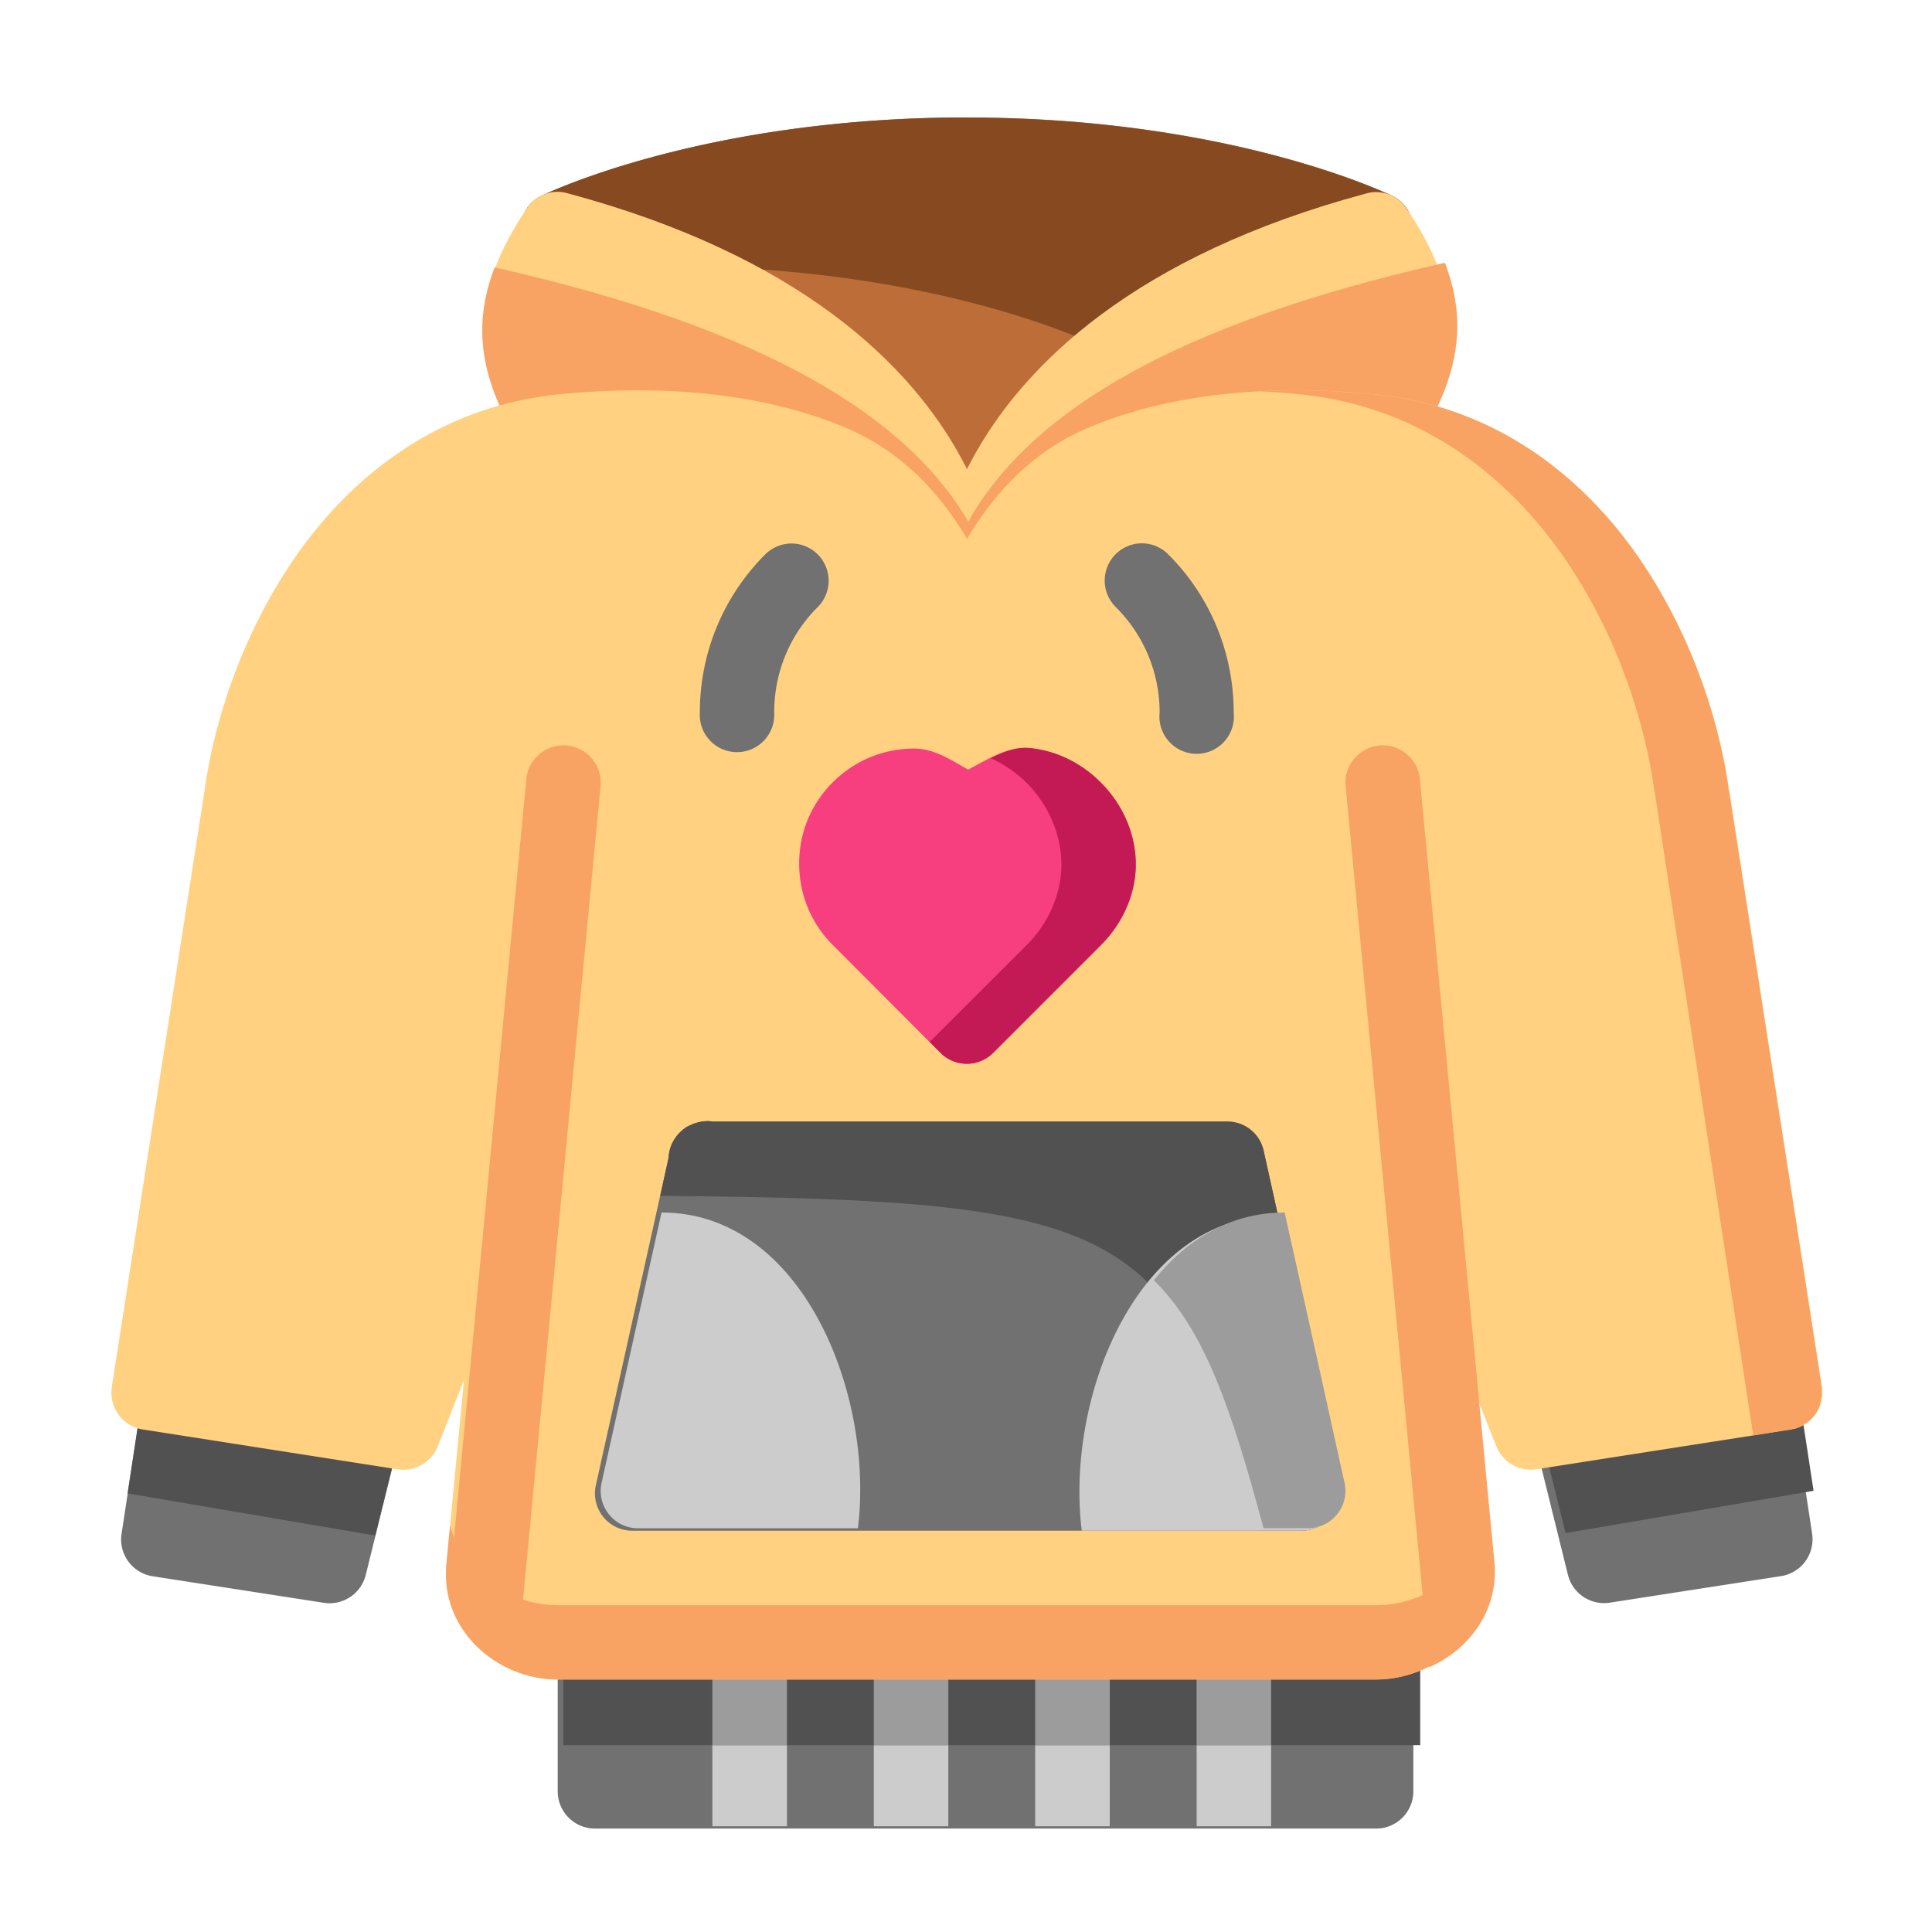 <?xml version="1.0" encoding="UTF-8" standalone="no"?>
<!-- Created with Inkscape (http://www.inkscape.org/) -->

<svg
   xmlns:dc="http://purl.org/dc/elements/1.1/"
   xmlns:cc="http://creativecommons.org/ns#"
   xmlns:rdf="http://www.w3.org/1999/02/22-rdf-syntax-ns#"
   xmlns:svg="http://www.w3.org/2000/svg"
   xmlns="http://www.w3.org/2000/svg"
   xmlns:sodipodi="http://sodipodi.sourceforge.net/DTD/sodipodi-0.dtd"
   xmlns:inkscape="http://www.inkscape.org/namespaces/inkscape"
   width="48pt"
   height="48pt"
   viewBox="0 0 16.933 16.933"
   version="1.1"
   id="svg979"
   inkscape:version="0.92.4 (5da689c313, 2019-01-14)"
   sodipodi:docname="4 - Girl Hoodie.svg"
   inkscape:export-filename="E:\TR Design Studio Creative\Project Design\TR Creative Design\Icon Design\Project Hiring\Icon Icons\Project - 001\002 - Beauty And Fashion\Send\3 - Flat\4 - Girl Hoodie.png"
   inkscape:export-xdpi="768"
   inkscape:export-ydpi="768">
  <defs
     id="defs973" />
  <sodipodi:namedview
     id="base"
     pagecolor="#ffffff"
     bordercolor="#666666"
     borderopacity="1.0"
     inkscape:pageopacity="0.0"
     inkscape:pageshadow="2"
     inkscape:zoom="8.546875"
     inkscape:cx="32"
     inkscape:cy="32"
     inkscape:document-units="pt"
     inkscape:current-layer="layer1"
     showgrid="false"
     units="pt"
     inkscape:window-width="1366"
     inkscape:window-height="716"
     inkscape:window-x="-8"
     inkscape:window-y="-8"
     inkscape:window-maximized="1"
     inkscape:snap-bbox="true"
     inkscape:bbox-nodes="true"
     inkscape:snap-nodes="false"
     showguides="false">
    <inkscape:grid
       type="xygrid"
       id="grid1526" />
    <sodipodi:guide
       position="0.97,15.963"
       orientation="56.667,0"
       id="guide1528"
       inkscape:locked="false" />
    <sodipodi:guide
       position="0.97,0.97"
       orientation="0,56.667"
       id="guide1530"
       inkscape:locked="false" />
    <sodipodi:guide
       position="15.963,0.97"
       orientation="-56.667,0"
       id="guide1532"
       inkscape:locked="false" />
    <sodipodi:guide
       position="15.963,15.963"
       orientation="0,-56.667"
       id="guide1534"
       inkscape:locked="false" />
  </sodipodi:namedview>
  <g
     inkscape:label="Layer 1"
     inkscape:groupmode="layer"
     id="layer1"
     transform="translate(0,-280.067)">
    <g
       transform="matrix(1.232,0,0,1.232,-26.47,-42.364)"
       style="display:inline;stroke-width:0.812"
       id="g2139">
      <path
         inkscape:export-ydpi="700.72992"
         inkscape:export-xdpi="700.72992"
         inkscape:connector-curvature="0"
         id="path1614"
         d="m 22.754,271.391 a 0.265,0.265 0 0 0 -0.25,0.225 l -0.154,1.01 a 0.265,0.265 0 0 0 0.221,0.301 l 1.219,0.189 a 0.265,0.265 0 0 0 0.297,-0.197 l 0.244,-0.986 a 0.265,0.265 0 0 0 -0.215,-0.324 l -1.309,-0.213 a 0.265,0.265 0 0 0 -0.053,-0.004 z"
         style="color:#000000;font-style:normal;font-variant:normal;font-weight:normal;font-stretch:normal;font-size:medium;line-height:normal;font-family:sans-serif;font-variant-ligatures:normal;font-variant-position:normal;font-variant-caps:normal;font-variant-numeric:normal;font-variant-alternates:normal;font-feature-settings:normal;text-indent:0;text-align:start;text-decoration:none;text-decoration-line:none;text-decoration-style:solid;text-decoration-color:#000000;letter-spacing:normal;word-spacing:normal;text-transform:none;writing-mode:lr-tb;direction:ltr;text-orientation:mixed;dominant-baseline:auto;baseline-shift:baseline;text-anchor:start;white-space:normal;shape-padding:0;clip-rule:nonzero;display:inline;overflow:visible;visibility:visible;opacity:1;isolation:auto;mix-blend-mode:normal;color-interpolation:sRGB;color-interpolation-filters:linearRGB;solid-color:#000000;solid-opacity:1;vector-effect:none;fill:#717171;fill-opacity:1;fill-rule:nonzero;stroke:none;stroke-width:0.43;stroke-linecap:round;stroke-linejoin:round;stroke-miterlimit:4;stroke-dasharray:none;stroke-dashoffset:0;stroke-opacity:1;paint-order:markers fill stroke;color-rendering:auto;image-rendering:auto;shape-rendering:auto;text-rendering:auto;enable-background:accumulate" />
      <path
         inkscape:export-ydpi="700.72992"
         inkscape:export-xdpi="700.72992"
         style="fill:#515151;fill-opacity:1;stroke:none;stroke-width:0.43;stroke-linecap:round;stroke-linejoin:round;stroke-miterlimit:1.5;stroke-opacity:1;paint-order:markers fill stroke"
         d="m 22.76,271.39 c 0.008,-2.2e-4 0.017,-5e-5 0.025,5.3e-4 0.007,0.001 0.015,0.002 0.022,0.004 l 1.308,0.213 c 0.152,0.025 0.252,0.174 0.215,0.324 l -0.175,0.706 -1.762,-0.3 0.11,-0.722 c 0.019,-0.127 0.127,-0.222 0.256,-0.225 z"
         id="path1733"
         inkscape:connector-curvature="0"
         sodipodi:nodetypes="cccccccccc" />
      <path
         inkscape:export-ydpi="700.72992"
         inkscape:export-xdpi="700.72992"
         inkscape:connector-curvature="0"
         id="path1662"
         d="m 25.717,273.133 a 0.265,0.265 0 0 0 -0.264,0.264 v 1.059 a 0.265,0.265 0 0 0 0.264,0.266 h 5.557 a 0.265,0.265 0 0 0 0.266,-0.266 v -1.059 a 0.265,0.265 0 0 0 -0.266,-0.264 z"
         style="color:#000000;font-style:normal;font-variant:normal;font-weight:normal;font-stretch:normal;font-size:medium;line-height:normal;font-family:sans-serif;font-variant-ligatures:normal;font-variant-position:normal;font-variant-caps:normal;font-variant-numeric:normal;font-variant-alternates:normal;font-feature-settings:normal;text-indent:0;text-align:start;text-decoration:none;text-decoration-line:none;text-decoration-style:solid;text-decoration-color:#000000;letter-spacing:normal;word-spacing:normal;text-transform:none;writing-mode:lr-tb;direction:ltr;text-orientation:mixed;dominant-baseline:auto;baseline-shift:baseline;text-anchor:start;white-space:normal;shape-padding:0;clip-rule:nonzero;display:inline;overflow:visible;visibility:visible;opacity:1;isolation:auto;mix-blend-mode:normal;color-interpolation:sRGB;color-interpolation-filters:linearRGB;solid-color:#000000;solid-opacity:1;vector-effect:none;fill:#717171;fill-opacity:1;fill-rule:nonzero;stroke:none;stroke-width:0.43;stroke-linecap:round;stroke-linejoin:round;stroke-miterlimit:4;stroke-dasharray:none;stroke-dashoffset:0;stroke-opacity:1;paint-order:markers fill stroke;color-rendering:auto;image-rendering:auto;shape-rendering:auto;text-rendering:auto;enable-background:accumulate" />
      <path
         inkscape:export-ydpi="700.72992"
         inkscape:export-xdpi="700.72992"
         inkscape:connector-curvature="0"
         id="path1656"
         d="m 28.363,262.549 c -1.902,0 -3.029,0.559 -3.029,0.559 a 0.265,0.265 0 0 0 -0.068,0.424 l 2.91,2.902 a 0.265,0.265 0 0 0 0.375,0 l 2.91,-2.902 a 0.265,0.265 0 0 0 -0.068,-0.424 c 0,0 -1.127,-0.559 -3.029,-0.559 z"
         style="color:#000000;font-style:normal;font-variant:normal;font-weight:normal;font-stretch:normal;font-size:medium;line-height:normal;font-family:sans-serif;font-variant-ligatures:normal;font-variant-position:normal;font-variant-caps:normal;font-variant-numeric:normal;font-variant-alternates:normal;font-feature-settings:normal;text-indent:0;text-align:start;text-decoration:none;text-decoration-line:none;text-decoration-style:solid;text-decoration-color:#000000;letter-spacing:normal;word-spacing:normal;text-transform:none;writing-mode:lr-tb;direction:ltr;text-orientation:mixed;dominant-baseline:auto;baseline-shift:baseline;text-anchor:start;white-space:normal;shape-padding:0;clip-rule:nonzero;display:inline;overflow:visible;visibility:visible;opacity:1;isolation:auto;mix-blend-mode:normal;color-interpolation:sRGB;color-interpolation-filters:linearRGB;solid-color:#000000;solid-opacity:1;vector-effect:none;fill:#bd6e38;fill-opacity:1;fill-rule:nonzero;stroke:none;stroke-width:0.43;stroke-linecap:round;stroke-linejoin:round;stroke-miterlimit:4;stroke-dasharray:none;stroke-dashoffset:0;stroke-opacity:1;paint-order:markers fill stroke;color-rendering:auto;image-rendering:auto;shape-rendering:auto;text-rendering:auto;enable-background:accumulate" />
      <path
         inkscape:export-ydpi="700.72992"
         inkscape:export-xdpi="700.72992"
         inkscape:connector-curvature="0"
         id="path1742"
         d="m 28.363,262.549 c -1.902,0 -3.029,0.559 -3.029,0.559 a 0.265,0.265 0 0 0 -0.068,0.424 l 0.12,0.119 c 0.268,-0.025 0.55,-0.043 0.861,-0.043 1.902,0 3.029,0.559 3.029,0.559 a 0.265,0.265 0 0 1 0.069,0.424 l -1.509,1.505 0.34,0.339 a 0.265,0.265 0 0 0 0.375,0 l 2.91,-2.902 a 0.265,0.265 0 0 0 -0.069,-0.424 c 0,0 -1.127,-0.559 -3.029,-0.559 z"
         style="color:#000000;font-style:normal;font-variant:normal;font-weight:normal;font-stretch:normal;font-size:medium;line-height:normal;font-family:sans-serif;font-variant-ligatures:normal;font-variant-position:normal;font-variant-caps:normal;font-variant-numeric:normal;font-variant-alternates:normal;font-feature-settings:normal;text-indent:0;text-align:start;text-decoration:none;text-decoration-line:none;text-decoration-style:solid;text-decoration-color:#000000;letter-spacing:normal;word-spacing:normal;text-transform:none;writing-mode:lr-tb;direction:ltr;text-orientation:mixed;dominant-baseline:auto;baseline-shift:baseline;text-anchor:start;white-space:normal;shape-padding:0;clip-rule:nonzero;display:inline;overflow:visible;visibility:visible;opacity:1;isolation:auto;mix-blend-mode:normal;color-interpolation:sRGB;color-interpolation-filters:linearRGB;solid-color:#000000;solid-opacity:1;vector-effect:none;fill:#87491f;fill-opacity:1;fill-rule:nonzero;stroke:none;stroke-width:0.43;stroke-linecap:round;stroke-linejoin:round;stroke-miterlimit:4;stroke-dasharray:none;stroke-dashoffset:0;stroke-opacity:1;paint-order:markers fill stroke;color-rendering:auto;image-rendering:auto;shape-rendering:auto;text-rendering:auto;enable-background:accumulate" />
      <path
         inkscape:export-ydpi="700.72992"
         inkscape:export-xdpi="700.72992"
         inkscape:connector-curvature="0"
         id="path1621"
         d="m 33.941,271.391 a 0.265,0.265 0 0 0 -0.021,0.004 l -1.309,0.213 a 0.265,0.265 0 0 0 -0.215,0.324 l 0.244,0.986 a 0.265,0.265 0 0 0 0.297,0.197 l 1.219,-0.189 a 0.265,0.265 0 0 0 0.221,-0.301 l -0.154,-1.01 a 0.265,0.265 0 0 0 -0.281,-0.225 z"
         style="color:#000000;font-style:normal;font-variant:normal;font-weight:normal;font-stretch:normal;font-size:medium;line-height:normal;font-family:sans-serif;font-variant-ligatures:normal;font-variant-position:normal;font-variant-caps:normal;font-variant-numeric:normal;font-variant-alternates:normal;font-feature-settings:normal;text-indent:0;text-align:start;text-decoration:none;text-decoration-line:none;text-decoration-style:solid;text-decoration-color:#000000;letter-spacing:normal;word-spacing:normal;text-transform:none;writing-mode:lr-tb;direction:ltr;text-orientation:mixed;dominant-baseline:auto;baseline-shift:baseline;text-anchor:start;white-space:normal;shape-padding:0;clip-rule:nonzero;display:inline;overflow:visible;visibility:visible;opacity:1;isolation:auto;mix-blend-mode:normal;color-interpolation:sRGB;color-interpolation-filters:linearRGB;solid-color:#000000;solid-opacity:1;vector-effect:none;fill:#717171;fill-opacity:1;fill-rule:nonzero;stroke:none;stroke-width:0.43;stroke-linecap:round;stroke-linejoin:round;stroke-miterlimit:4;stroke-dasharray:none;stroke-dashoffset:0;stroke-opacity:1;paint-order:markers fill stroke;color-rendering:auto;image-rendering:auto;shape-rendering:auto;text-rendering:auto;enable-background:accumulate" />
      <path
         inkscape:export-ydpi="700.72992"
         inkscape:export-xdpi="700.72992"
         sodipodi:nodetypes="ccccccccccccc"
         inkscape:connector-curvature="0"
         id="path1647"
         d="m 28.586,266.109 c 0.009,-0.13 0.064,-0.526 -0.254,-1.121 -0.366,-0.686 -1.17,-1.461 -2.811,-1.9 -0.025,-0.007 -0.052,-0.011 -0.078,-0.01 l -3.4e-5,1.7e-4 c -0.084,0.003 -0.162,0.047 -0.209,0.117 -0.2,0.296 -0.314,0.584 -0.311,0.881 0.004,0.296 0.123,0.573 0.309,0.855 0.053,0.08 0.146,0.125 0.242,0.117 0.589,-0.047 1.297,-0.072 1.91,0.236 6.63e-4,6.7e-4 0.001,10e-4 0.002,0.002 0.502,0.248 0.679,0.552 0.713,0.979 z"
         style="color:#000000;font-style:normal;font-variant:normal;font-weight:normal;font-stretch:normal;font-size:medium;line-height:normal;font-family:sans-serif;font-variant-ligatures:normal;font-variant-position:normal;font-variant-caps:normal;font-variant-numeric:normal;font-variant-alternates:normal;font-feature-settings:normal;text-indent:0;text-align:start;text-decoration:none;text-decoration-line:none;text-decoration-style:solid;text-decoration-color:#000000;letter-spacing:normal;word-spacing:normal;text-transform:none;writing-mode:lr-tb;direction:ltr;text-orientation:mixed;dominant-baseline:auto;baseline-shift:baseline;text-anchor:start;white-space:normal;shape-padding:0;clip-rule:nonzero;display:inline;overflow:visible;visibility:visible;opacity:1;isolation:auto;mix-blend-mode:normal;color-interpolation:sRGB;color-interpolation-filters:linearRGB;solid-color:#000000;solid-opacity:1;vector-effect:none;fill:#ffd180;fill-opacity:1;fill-rule:nonzero;stroke:none;stroke-width:0.43;stroke-linecap:round;stroke-linejoin:round;stroke-miterlimit:4;stroke-dasharray:none;stroke-dashoffset:0;stroke-opacity:1;paint-order:markers fill stroke;color-rendering:auto;image-rendering:auto;shape-rendering:auto;text-rendering:auto;enable-background:accumulate" />
      <path
         inkscape:export-ydpi="700.72992"
         inkscape:export-xdpi="700.72992"
         sodipodi:nodetypes="cccccccccccc"
         inkscape:connector-curvature="0"
         id="path1651"
         d="m 28.627,266.239 c -0.017,-0.299 0.199,-0.747 0.91,-1.031 0.604,-0.191 1.098,-0.223 1.709,-0.158 0.098,0.01 0.194,-0.035 0.248,-0.117 0.185,-0.282 0.305,-0.559 0.309,-0.855 0.004,-0.296 -0.11,-0.585 -0.311,-0.881 -0.05,-0.075 -0.135,-0.119 -0.225,-0.117 l -4.9e-5,-2.4e-4 c -0.021,8.2e-4 -0.042,0.004 -0.062,0.01 -1.641,0.44 -2.444,1.217 -2.811,1.904 -0.345,0.648 -0.282,1.157 -0.275,1.221 z"
         style="color:#000000;font-style:normal;font-variant:normal;font-weight:normal;font-stretch:normal;font-size:medium;line-height:normal;font-family:sans-serif;font-variant-ligatures:normal;font-variant-position:normal;font-variant-caps:normal;font-variant-numeric:normal;font-variant-alternates:normal;font-feature-settings:normal;text-indent:0;text-align:start;text-decoration:none;text-decoration-line:none;text-decoration-style:solid;text-decoration-color:#000000;letter-spacing:normal;word-spacing:normal;text-transform:none;writing-mode:lr-tb;direction:ltr;text-orientation:mixed;dominant-baseline:auto;baseline-shift:baseline;text-anchor:start;white-space:normal;shape-padding:0;clip-rule:nonzero;display:inline;overflow:visible;visibility:visible;opacity:1;isolation:auto;mix-blend-mode:normal;color-interpolation:sRGB;color-interpolation-filters:linearRGB;solid-color:#000000;solid-opacity:1;vector-effect:none;fill:#ffd180;fill-opacity:1;fill-rule:nonzero;stroke:none;stroke-width:0.43;stroke-linecap:round;stroke-linejoin:round;stroke-miterlimit:4;stroke-dasharray:none;stroke-dashoffset:0;stroke-opacity:1;paint-order:markers fill stroke;color-rendering:auto;image-rendering:auto;shape-rendering:auto;text-rendering:auto;enable-background:accumulate" />
      <path
         inkscape:export-ydpi="700.72992"
         inkscape:export-xdpi="700.72992"
         sodipodi:nodetypes="ccsccccccccc"
         inkscape:connector-curvature="0"
         id="path1735"
         transform="matrix(0.265,0,0,0.265,0,284.3)"
         d="m 119.869,-78.174 c -0.011,0.003 -0.024,0.001 -0.035,0.004 -7.343,1.662 -10.938,4.02 -12.576,6.619 -0.519,0.823 -0.821,2.154 -1.006,2.814 0.008,0.169 0.021,0.329 0.025,0.377 l 1.92,0.096 c -0.065,-1.129 0.751,-2.825 3.439,-3.898 2.281,-0.723 4.148,-0.841 6.459,-0.598 0.371,0.039 0.732,-0.133 0.938,-0.443 0.7,-1.066 1.151,-2.112 1.166,-3.232 0.008,-0.585 -0.111,-1.161 -0.33,-1.738 z"
         style="color:#000000;font-style:normal;font-variant:normal;font-weight:normal;font-stretch:normal;font-size:medium;line-height:normal;font-family:sans-serif;font-variant-ligatures:normal;font-variant-position:normal;font-variant-caps:normal;font-variant-numeric:normal;font-variant-alternates:normal;font-feature-settings:normal;text-indent:0;text-align:start;text-decoration:none;text-decoration-line:none;text-decoration-style:solid;text-decoration-color:#000000;letter-spacing:normal;word-spacing:normal;text-transform:none;writing-mode:lr-tb;direction:ltr;text-orientation:mixed;dominant-baseline:auto;baseline-shift:baseline;text-anchor:start;white-space:normal;shape-padding:0;clip-rule:nonzero;display:inline;overflow:visible;visibility:visible;opacity:1;isolation:auto;mix-blend-mode:normal;color-interpolation:sRGB;color-interpolation-filters:linearRGB;solid-color:#000000;solid-opacity:1;vector-effect:none;fill:#f8a364;fill-opacity:1;fill-rule:nonzero;stroke:none;stroke-width:1.624;stroke-linecap:round;stroke-linejoin:round;stroke-miterlimit:4;stroke-dasharray:none;stroke-dashoffset:0;stroke-opacity:1;paint-order:markers fill stroke;color-rendering:auto;image-rendering:auto;shape-rendering:auto;text-rendering:auto;enable-background:accumulate" />
      <path
         inkscape:export-ydpi="700.72992"
         inkscape:export-xdpi="700.72992"
         inkscape:connector-curvature="0"
         id="path948"
         transform="matrix(0.265,0,0,0.265,0,284.3)"
         d="m 101.039,-42.207 a 1,1 0 0 0 -0.838,0.996 v 5.006 h 2.002 v -5.006 a 1,1 0 0 0 -0.836,-0.996 z m 4.334,0 a 1,1 0 0 0 -0.838,0.996 v 5.006 h 2 v -5.006 a 1,1 0 0 0 -0.836,-0.996 z m 4.332,0 a 1,1 0 0 0 -0.838,0.996 v 5.006 h 2.002 v -5.006 a 1,1 0 0 0 -0.838,-0.996 z m 4.334,0 a 1,1 0 0 0 -0.838,0.996 v 5.006 h 2 v -5.006 a 1,1 0 0 0 -0.838,-0.996 z"
         style="color:#000000;font-style:normal;font-variant:normal;font-weight:normal;font-stretch:normal;font-size:medium;line-height:normal;font-family:sans-serif;font-variant-ligatures:normal;font-variant-position:normal;font-variant-caps:normal;font-variant-numeric:normal;font-variant-alternates:normal;font-feature-settings:normal;text-indent:0;text-align:start;text-decoration:none;text-decoration-line:none;text-decoration-style:solid;text-decoration-color:#000000;letter-spacing:normal;word-spacing:normal;text-transform:none;writing-mode:lr-tb;direction:ltr;text-orientation:mixed;dominant-baseline:auto;baseline-shift:baseline;text-anchor:start;white-space:normal;shape-padding:0;clip-rule:nonzero;display:inline;overflow:visible;visibility:visible;opacity:1;isolation:auto;mix-blend-mode:normal;color-interpolation:sRGB;color-interpolation-filters:linearRGB;solid-color:#000000;solid-opacity:1;vector-effect:none;fill:#cccccc;fill-opacity:1;fill-rule:nonzero;stroke:none;stroke-width:1.624;stroke-linecap:round;stroke-linejoin:round;stroke-miterlimit:4;stroke-dasharray:none;stroke-dashoffset:0;stroke-opacity:1;paint-order:markers fill stroke;color-rendering:auto;image-rendering:auto;shape-rendering:auto;text-rendering:auto;enable-background:accumulate" />
      <path
         inkscape:export-ydpi="700.72992"
         inkscape:export-xdpi="700.72992"
         sodipodi:nodetypes="cccccccccc"
         inkscape:connector-curvature="0"
         id="path1728"
         transform="matrix(0.265,0,0,0.265,0,284.3)"
         d="m 128.379,-48.793 c -0.032,-8.61e-4 -0.064,-1.94e-4 -0.096,0.002 -0.028,0.004 -0.055,0.009 -0.082,0.016 l -4.945,0.805 c -0.576,0.093 -0.951,0.658 -0.812,1.225 l 0.661,2.669 6.658,-1.135 -0.417,-2.729 c -0.072,-0.481 -0.48,-0.841 -0.967,-0.852 z"
         style="fill:#515151;fill-opacity:1;stroke:none;stroke-width:1.624;stroke-linecap:round;stroke-linejoin:round;stroke-miterlimit:1.5;stroke-opacity:1;paint-order:markers fill stroke" />
      <path
         inkscape:export-ydpi="700.72992"
         inkscape:export-xdpi="700.72992"
         style="color:#000000;font-style:normal;font-variant:normal;font-weight:normal;font-stretch:normal;font-size:medium;line-height:normal;font-family:sans-serif;font-variant-ligatures:normal;font-variant-position:normal;font-variant-caps:normal;font-variant-numeric:normal;font-variant-alternates:normal;font-feature-settings:normal;text-indent:0;text-align:start;text-decoration:none;text-decoration-line:none;text-decoration-style:solid;text-decoration-color:#000000;letter-spacing:normal;word-spacing:normal;text-transform:none;writing-mode:lr-tb;direction:ltr;text-orientation:mixed;dominant-baseline:auto;baseline-shift:baseline;text-anchor:start;white-space:normal;shape-padding:0;clip-rule:nonzero;display:inline;overflow:visible;visibility:visible;opacity:1;isolation:auto;mix-blend-mode:normal;color-interpolation:sRGB;color-interpolation-filters:linearRGB;solid-color:#000000;solid-opacity:1;vector-effect:none;fill:#f8a364;fill-opacity:1;fill-rule:nonzero;stroke:none;stroke-width:0.43;stroke-linecap:round;stroke-linejoin:round;stroke-miterlimit:4;stroke-dasharray:none;stroke-dashoffset:0;stroke-opacity:1;paint-order:markers fill stroke;color-rendering:auto;image-rendering:auto;shape-rendering:auto;text-rendering:auto;enable-background:accumulate"
         d="m 25.005,263.617 c 0.003,6.6e-4 0.006,2.9e-4 0.009,10e-4 1.943,0.44 2.894,1.064 3.327,1.751 0.137,0.218 0.217,0.57 0.266,0.745 -0.002,0.045 -0.005,0.087 -0.007,0.1 l -0.508,0.025 c 0.017,-0.299 -0.199,-0.748 -0.91,-1.031 -0.604,-0.191 -1.097,-0.223 -1.709,-0.158 -0.098,0.01 -0.194,-0.035 -0.248,-0.117 -0.185,-0.282 -0.305,-0.559 -0.309,-0.855 -0.002,-0.155 0.029,-0.307 0.087,-0.46 z"
         id="path1740"
         inkscape:connector-curvature="0"
         sodipodi:nodetypes="ccsccccccccc" />
      <path
         inkscape:export-ydpi="700.72992"
         inkscape:export-xdpi="700.72992"
         inkscape:connector-curvature="0"
         id="path1771"
         transform="matrix(0.265,0,0,0.265,0,284.3)"
         d="m 96.201,-41.211 v 2.828 h 23.002 v -2.828 z"
         style="fill:#515151;fill-opacity:1;stroke:none;stroke-width:1.624;stroke-linecap:round;stroke-linejoin:round;stroke-miterlimit:1.5;stroke-opacity:1;paint-order:markers fill stroke" />
      <path
         inkscape:export-ydpi="700.72992"
         inkscape:export-xdpi="700.72992"
         inkscape:connector-curvature="0"
         id="path1776"
         transform="matrix(0.265,0,0,0.265,0,284.3)"
         d="m 100.201,-41.211 v 2.828 h 2.002 v -2.828 z m 4.334,0 v 2.828 h 2 v -2.828 z m 4.332,0 v 2.828 h 2.002 v -2.828 z m 4.334,0 v 2.828 h 2 v -2.828 z"
         style="fill:#9c9c9c;fill-opacity:1;stroke:none;stroke-width:1.624;stroke-linecap:round;stroke-linejoin:round;stroke-miterlimit:1.5;stroke-opacity:1;paint-order:markers fill stroke" />
      <path
         inkscape:export-ydpi="700.72992"
         inkscape:export-xdpi="700.72992"
         inkscape:connector-curvature="0"
         id="path1629"
         d="m 25.449,264.52 c -0.863,0.091 -1.479,0.597 -1.871,1.168 -0.39,0.569 -0.578,1.202 -0.637,1.652 v 0.004 c -1.44e-4,10e-4 -0.002,0.003 -0.002,0.004 l -0.658,4.232 a 0.265,0.265 0 0 0 0.221,0.303 l 1.811,0.283 a 0.265,0.265 0 0 0 0.287,-0.164 l 0.186,-0.471 -0.125,1.312 c -0.044,0.463 0.357,0.818 0.793,0.818 h 5.82 c 0.436,0 0.837,-0.356 0.793,-0.818 l -0.125,-1.316 0.188,0.475 a 0.265,0.265 0 0 0 0.285,0.164 l 1.811,-0.283 a 0.265,0.265 0 0 0 0.221,-0.303 l -0.658,-4.232 -0.002,-0.004 c -0.059,-0.45 -0.246,-1.086 -0.637,-1.656 -0.392,-0.571 -1.008,-1.077 -1.871,-1.168 -0.724,-0.074 -1.464,-0.016 -2.064,0.242 -0.373,0.16 -0.648,0.445 -0.85,0.785 -0.201,-0.34 -0.477,-0.625 -0.85,-0.785 -0.601,-0.258 -1.341,-0.316 -2.064,-0.242 z"
         style="color:#000000;font-style:normal;font-variant:normal;font-weight:normal;font-stretch:normal;font-size:medium;line-height:normal;font-family:sans-serif;font-variant-ligatures:normal;font-variant-position:normal;font-variant-caps:normal;font-variant-numeric:normal;font-variant-alternates:normal;font-feature-settings:normal;text-indent:0;text-align:start;text-decoration:none;text-decoration-line:none;text-decoration-style:solid;text-decoration-color:#000000;letter-spacing:normal;word-spacing:normal;text-transform:none;writing-mode:lr-tb;direction:ltr;text-orientation:mixed;dominant-baseline:auto;baseline-shift:baseline;text-anchor:start;white-space:normal;shape-padding:0;clip-rule:nonzero;display:inline;overflow:visible;visibility:visible;opacity:1;isolation:auto;mix-blend-mode:normal;color-interpolation:sRGB;color-interpolation-filters:linearRGB;solid-color:#000000;solid-opacity:1;vector-effect:none;fill:#ffd180;fill-opacity:1;fill-rule:nonzero;stroke:none;stroke-width:0.43;stroke-linecap:round;stroke-linejoin:round;stroke-miterlimit:4;stroke-dasharray:none;stroke-dashoffset:0;stroke-opacity:1;paint-order:markers fill stroke;color-rendering:auto;image-rendering:auto;shape-rendering:auto;text-rendering:auto;enable-background:accumulate" />
      <path
         inkscape:export-ydpi="700.72992"
         inkscape:export-xdpi="700.72992"
         inkscape:connector-curvature="0"
         id="path1633"
         transform="matrix(0.265,0,0,0.265,0,284.3)"
         d="m 118.191,-65.223 a 1,1 0 0 0 -0.988,1.113 l 2.25,23.631 c 1.077,-0.476 1.864,-1.537 1.742,-2.82 l -0.436,-4.58 -0.037,-0.395 -1.527,-16.027 a 1,1 0 0 0 -1.004,-0.922 z"
         style="color:#000000;font-style:normal;font-variant:normal;font-weight:normal;font-stretch:normal;font-size:medium;line-height:normal;font-family:sans-serif;font-variant-ligatures:normal;font-variant-position:normal;font-variant-caps:normal;font-variant-numeric:normal;font-variant-alternates:normal;font-feature-settings:normal;text-indent:0;text-align:start;text-decoration:none;text-decoration-line:none;text-decoration-style:solid;text-decoration-color:#000000;letter-spacing:normal;word-spacing:normal;text-transform:none;writing-mode:lr-tb;direction:ltr;text-orientation:mixed;dominant-baseline:auto;baseline-shift:baseline;text-anchor:start;white-space:normal;shape-padding:0;clip-rule:nonzero;display:inline;overflow:visible;visibility:visible;opacity:1;isolation:auto;mix-blend-mode:normal;color-interpolation:sRGB;color-interpolation-filters:linearRGB;solid-color:#000000;solid-opacity:1;vector-effect:none;fill:#f8a364;fill-opacity:1;fill-rule:nonzero;stroke:none;stroke-width:1.624;stroke-linecap:round;stroke-linejoin:round;stroke-miterlimit:4;stroke-dasharray:none;stroke-dashoffset:0;stroke-opacity:1;paint-order:markers fill stroke;color-rendering:auto;image-rendering:auto;shape-rendering:auto;text-rendering:auto;enable-background:accumulate" />
      <path
         inkscape:export-ydpi="700.72992"
         inkscape:export-xdpi="700.72992"
         inkscape:connector-curvature="0"
         id="rect910"
         transform="matrix(0.265,0,0,0.265,0,284.3)"
         d="m 96.178,-65.223 a 1,1 0 0 0 -0.973,0.922 l -1.529,16.041 -0.473,4.961 c -0.122,1.283 0.665,2.344 1.742,2.82 l 2.252,-23.631 a 1,1 0 0 0 -1.02,-1.113 z"
         style="color:#000000;font-style:normal;font-variant:normal;font-weight:normal;font-stretch:normal;font-size:medium;line-height:normal;font-family:sans-serif;font-variant-ligatures:normal;font-variant-position:normal;font-variant-caps:normal;font-variant-numeric:normal;font-variant-alternates:normal;font-feature-settings:normal;text-indent:0;text-align:start;text-decoration:none;text-decoration-line:none;text-decoration-style:solid;text-decoration-color:#000000;letter-spacing:normal;word-spacing:normal;text-transform:none;writing-mode:lr-tb;direction:ltr;text-orientation:mixed;dominant-baseline:auto;baseline-shift:baseline;text-anchor:start;white-space:normal;shape-padding:0;clip-rule:nonzero;display:inline;overflow:visible;visibility:visible;opacity:1;isolation:auto;mix-blend-mode:normal;color-interpolation:sRGB;color-interpolation-filters:linearRGB;solid-color:#000000;solid-opacity:1;vector-effect:none;fill:#f8a364;fill-opacity:1;fill-rule:nonzero;stroke:none;stroke-width:1.624;stroke-linecap:round;stroke-linejoin:round;stroke-miterlimit:4;stroke-dasharray:none;stroke-dashoffset:0;stroke-opacity:1;paint-order:markers fill stroke;color-rendering:auto;image-rendering:auto;shape-rendering:auto;text-rendering:auto;enable-background:accumulate" />
      <path
         inkscape:export-ydpi="700.72992"
         inkscape:export-xdpi="700.72992"
         inkscape:connector-curvature="0"
         id="path1710"
         d="m 26.514,269.689 a 0.265,0.265 0 0 0 -0.08,0.014 0.265,0.265 0 0 0 -0.023,0.008 0.265,0.265 0 0 0 -0.002,0.002 0.265,0.265 0 0 0 -0.045,0.021 0.265,0.265 0 0 0 -0.002,0.002 0.265,0.265 0 0 0 -0.02,0.016 0.265,0.265 0 0 0 -0.002,0.002 0.265,0.265 0 0 0 -0.035,0.035 0.265,0.265 0 0 0 -0.002,0.002 0.265,0.265 0 0 0 -0.014,0.019 0.265,0.265 0 0 0 -0.002,0.002 0.265,0.265 0 0 0 -0.045,0.137 l -0.518,2.332 a 0.265,0.265 0 0 0 0.258,0.322 h 4.762 a 0.265,0.265 0 0 0 0.258,-0.322 l -0.527,-2.381 a 0.265,0.265 0 0 0 -0.26,-0.207 h -3.662 a 0.265,0.265 0 0 0 -0.039,-0.004 z"
         style="color:#000000;font-style:normal;font-variant:normal;font-weight:normal;font-stretch:normal;font-size:medium;line-height:normal;font-family:sans-serif;font-variant-ligatures:normal;font-variant-position:normal;font-variant-caps:normal;font-variant-numeric:normal;font-variant-alternates:normal;font-feature-settings:normal;text-indent:0;text-align:start;text-decoration:none;text-decoration-line:none;text-decoration-style:solid;text-decoration-color:#000000;letter-spacing:normal;word-spacing:normal;text-transform:none;writing-mode:lr-tb;direction:ltr;text-orientation:mixed;dominant-baseline:auto;baseline-shift:baseline;text-anchor:start;white-space:normal;shape-padding:0;clip-rule:nonzero;display:inline;overflow:visible;visibility:visible;opacity:1;isolation:auto;mix-blend-mode:normal;color-interpolation:sRGB;color-interpolation-filters:linearRGB;solid-color:#000000;solid-opacity:1;vector-effect:none;fill:#717171;fill-opacity:1;fill-rule:nonzero;stroke:none;stroke-width:0.43;stroke-linecap:round;stroke-linejoin:round;stroke-miterlimit:4;stroke-dasharray:none;stroke-dashoffset:0;stroke-opacity:1;paint-order:markers fill stroke;color-rendering:auto;image-rendering:auto;shape-rendering:auto;text-rendering:auto;enable-background:accumulate" />
      <path
         inkscape:export-ydpi="700.72992"
         inkscape:export-xdpi="700.72992"
         inkscape:connector-curvature="0"
         id="path1753"
         d="m 28.805,267.035 c -0.145,-0.013 -0.289,0.077 -0.432,0.154 -0.122,-0.069 -0.241,-0.15 -0.383,-0.15 a 0.265,0.265 0 0 0 -0.002,0 c -0.356,1.5e-4 -0.643,0.226 -0.758,0.51 -0.115,0.284 -0.068,0.647 0.188,0.895 l 0.758,0.76 a 0.265,0.265 0 0 0 0.375,0 l 0.76,-0.76 0.002,-0.002 c 0.175,-0.173 0.26,-0.397 0.252,-0.605 -0.008,-0.209 -0.098,-0.397 -0.232,-0.539 -0.134,-0.142 -0.319,-0.242 -0.527,-0.262 z"
         style="color:#000000;font-style:normal;font-variant:normal;font-weight:normal;font-stretch:normal;font-size:medium;line-height:normal;font-family:sans-serif;font-variant-ligatures:normal;font-variant-position:normal;font-variant-caps:normal;font-variant-numeric:normal;font-variant-alternates:normal;font-feature-settings:normal;text-indent:0;text-align:start;text-decoration:none;text-decoration-line:none;text-decoration-style:solid;text-decoration-color:#000000;letter-spacing:normal;word-spacing:normal;text-transform:none;writing-mode:lr-tb;direction:ltr;text-orientation:mixed;dominant-baseline:auto;baseline-shift:baseline;text-anchor:start;white-space:normal;shape-padding:0;clip-rule:nonzero;display:inline;overflow:visible;visibility:visible;opacity:1;isolation:auto;mix-blend-mode:normal;color-interpolation:sRGB;color-interpolation-filters:linearRGB;solid-color:#000000;solid-opacity:1;vector-effect:none;fill:#f73e7e;fill-opacity:1;fill-rule:nonzero;stroke:none;stroke-width:0.43;stroke-linecap:round;stroke-linejoin:round;stroke-miterlimit:4;stroke-dasharray:none;stroke-dashoffset:0;stroke-opacity:1;paint-order:markers fill stroke;color-rendering:auto;image-rendering:auto;shape-rendering:auto;text-rendering:auto;enable-background:accumulate" />
      <path
         inkscape:export-ydpi="700.72992"
         inkscape:export-xdpi="700.72992"
         sodipodi:nodetypes="cssccsscc"
         inkscape:connector-curvature="0"
         id="path1781"
         d="m 32.04,272.569 c -0.092,0.331 -0.415,0.564 -0.766,0.564 h -5.82 c -0.351,0 -0.675,-0.233 -0.767,-0.564 l -0.026,0.274 c -0.044,0.463 0.357,0.819 0.793,0.819 h 5.82 c 0.436,0 0.837,-0.356 0.793,-0.819 z"
         style="color:#000000;font-style:normal;font-variant:normal;font-weight:normal;font-stretch:normal;font-size:medium;line-height:normal;font-family:sans-serif;font-variant-ligatures:normal;font-variant-position:normal;font-variant-caps:normal;font-variant-numeric:normal;font-variant-alternates:normal;font-feature-settings:normal;text-indent:0;text-align:start;text-decoration:none;text-decoration-line:none;text-decoration-style:solid;text-decoration-color:#000000;letter-spacing:normal;word-spacing:normal;text-transform:none;writing-mode:lr-tb;direction:ltr;text-orientation:mixed;dominant-baseline:auto;baseline-shift:baseline;text-anchor:start;white-space:normal;shape-padding:0;clip-rule:nonzero;display:inline;overflow:visible;visibility:visible;opacity:1;isolation:auto;mix-blend-mode:normal;color-interpolation:sRGB;color-interpolation-filters:linearRGB;solid-color:#000000;solid-opacity:1;vector-effect:none;fill:#f8a364;fill-opacity:1;fill-rule:nonzero;stroke:none;stroke-width:0.43;stroke-linecap:round;stroke-linejoin:round;stroke-miterlimit:4;stroke-dasharray:none;stroke-dashoffset:0;stroke-opacity:1;paint-order:markers fill stroke;color-rendering:auto;image-rendering:auto;shape-rendering:auto;text-rendering:auto;enable-background:accumulate" />
      <path
         inkscape:export-ydpi="700.72992"
         inkscape:export-xdpi="700.72992"
         sodipodi:nodetypes="ccccc"
         inkscape:connector-curvature="0"
         id="path1702"
         transform="matrix(0.265,0,0,0.265,0,284.3)"
         d="m 98.836,-52.682 -1.609,7.258 c -0.14,0.625 0.335,1.218 0.975,1.219 h 5.906 c 0.441,-3.576 -1.473,-8.477 -5.271,-8.477 z"
         style="color:#000000;font-style:normal;font-variant:normal;font-weight:normal;font-stretch:normal;font-size:medium;line-height:normal;font-family:sans-serif;font-variant-ligatures:normal;font-variant-position:normal;font-variant-caps:normal;font-variant-numeric:normal;font-variant-alternates:normal;font-feature-settings:normal;text-indent:0;text-align:start;text-decoration:none;text-decoration-line:none;text-decoration-style:solid;text-decoration-color:#000000;letter-spacing:normal;word-spacing:normal;text-transform:none;writing-mode:lr-tb;direction:ltr;text-orientation:mixed;dominant-baseline:auto;baseline-shift:baseline;text-anchor:start;white-space:normal;shape-padding:0;clip-rule:nonzero;display:inline;overflow:visible;visibility:visible;opacity:1;isolation:auto;mix-blend-mode:normal;color-interpolation:sRGB;color-interpolation-filters:linearRGB;solid-color:#000000;solid-opacity:1;vector-effect:none;fill:#cccccc;fill-opacity:1;fill-rule:nonzero;stroke:none;stroke-width:1.624;stroke-linecap:round;stroke-linejoin:round;stroke-miterlimit:4;stroke-dasharray:none;stroke-dashoffset:0;stroke-opacity:1;paint-order:markers fill stroke;color-rendering:auto;image-rendering:auto;shape-rendering:auto;text-rendering:auto;enable-background:accumulate" />
      <path
         inkscape:export-ydpi="700.72992"
         inkscape:export-xdpi="700.72992"
         inkscape:connector-curvature="0"
         id="rect956"
         d="m 27.109,265.58 a 0.265,0.265 0 0 0 -0.182,0.08 c -0.287,0.287 -0.463,0.686 -0.463,1.123 a 0.265,0.265 0 1 0 0.529,0 c 0,-0.295 0.117,-0.559 0.309,-0.75 a 0.265,0.265 0 0 0 -0.193,-0.453 z m 2.473,0 a 0.265,0.265 0 0 0 -0.158,0.453 c 0.191,0.191 0.311,0.455 0.311,0.75 a 0.265,0.265 0 1 0 0.527,0 c 0,-0.437 -0.176,-0.836 -0.463,-1.123 a 0.265,0.265 0 0 0 -0.217,-0.08 z"
         style="color:#000000;font-style:normal;font-variant:normal;font-weight:normal;font-stretch:normal;font-size:medium;line-height:normal;font-family:sans-serif;font-variant-ligatures:normal;font-variant-position:normal;font-variant-caps:normal;font-variant-numeric:normal;font-variant-alternates:normal;font-feature-settings:normal;text-indent:0;text-align:start;text-decoration:none;text-decoration-line:none;text-decoration-style:solid;text-decoration-color:#000000;letter-spacing:normal;word-spacing:normal;text-transform:none;writing-mode:lr-tb;direction:ltr;text-orientation:mixed;dominant-baseline:auto;baseline-shift:baseline;text-anchor:start;white-space:normal;shape-padding:0;clip-rule:nonzero;display:inline;overflow:visible;visibility:visible;opacity:1;isolation:auto;mix-blend-mode:normal;color-interpolation:sRGB;color-interpolation-filters:linearRGB;solid-color:#000000;solid-opacity:1;vector-effect:none;fill:#717171;fill-opacity:1;fill-rule:nonzero;stroke:none;stroke-width:0.43;stroke-linecap:round;stroke-linejoin:round;stroke-miterlimit:4;stroke-dasharray:none;stroke-dashoffset:0;stroke-opacity:1;paint-order:markers fill stroke;color-rendering:auto;image-rendering:auto;shape-rendering:auto;text-rendering:auto;enable-background:accumulate" />
      <path
         inkscape:export-ydpi="700.72992"
         inkscape:export-xdpi="700.72992"
         sodipodi:nodetypes="cccccccccccccccccccccc"
         inkscape:connector-curvature="0"
         id="path1761"
         d="m 26.514,269.69 c -0.027,3.2e-4 -0.054,0.005 -0.08,0.013 -0.008,0.002 -0.016,0.005 -0.023,0.008 -7.93e-4,6.8e-4 -0.001,0.001 -0.002,0.002 -0.016,0.006 -0.031,0.013 -0.045,0.021 -7.94e-4,6.9e-4 -0.001,10e-4 -0.002,0.002 -0.007,0.005 -0.013,0.01 -0.02,0.015 -7.93e-4,6.9e-4 -0.001,10e-4 -0.002,0.002 -0.013,0.011 -0.025,0.022 -0.035,0.035 -5.29e-4,6.9e-4 -0.001,10e-4 -0.002,0.002 -0.005,0.006 -0.01,0.013 -0.014,0.02 -7.93e-4,6.9e-4 -0.001,0.001 -0.002,0.002 -0.027,0.041 -0.043,0.088 -0.045,0.136 l -0.06,0.273 c 3.357,0.027 3.664,0.213 4.245,2.381 h 0.317 c 0.169,-2.2e-4 0.295,-0.157 0.258,-0.322 l -0.527,-2.381 c -0.027,-0.122 -0.135,-0.208 -0.26,-0.207 h -3.662 c -0.013,-0.002 -0.026,-0.004 -0.039,-0.004 z"
         style="color:#000000;font-style:normal;font-variant:normal;font-weight:normal;font-stretch:normal;font-size:medium;line-height:normal;font-family:sans-serif;font-variant-ligatures:normal;font-variant-position:normal;font-variant-caps:normal;font-variant-numeric:normal;font-variant-alternates:normal;font-feature-settings:normal;text-indent:0;text-align:start;text-decoration:none;text-decoration-line:none;text-decoration-style:solid;text-decoration-color:#000000;letter-spacing:normal;word-spacing:normal;text-transform:none;writing-mode:lr-tb;direction:ltr;text-orientation:mixed;dominant-baseline:auto;baseline-shift:baseline;text-anchor:start;white-space:normal;shape-padding:0;clip-rule:nonzero;display:inline;overflow:visible;visibility:visible;opacity:1;isolation:auto;mix-blend-mode:normal;color-interpolation:sRGB;color-interpolation-filters:linearRGB;solid-color:#000000;solid-opacity:1;vector-effect:none;fill:#515151;fill-opacity:1;fill-rule:nonzero;stroke:none;stroke-width:0.43;stroke-linecap:round;stroke-linejoin:round;stroke-miterlimit:4;stroke-dasharray:none;stroke-dashoffset:0;stroke-opacity:1;paint-order:markers fill stroke;color-rendering:auto;image-rendering:auto;shape-rendering:auto;text-rendering:auto;enable-background:accumulate" />
      <path
         inkscape:export-ydpi="700.72992"
         inkscape:export-xdpi="700.72992"
         style="color:#000000;font-style:normal;font-variant:normal;font-weight:normal;font-stretch:normal;font-size:medium;line-height:normal;font-family:sans-serif;font-variant-ligatures:normal;font-variant-position:normal;font-variant-caps:normal;font-variant-numeric:normal;font-variant-alternates:normal;font-feature-settings:normal;text-indent:0;text-align:start;text-decoration:none;text-decoration-line:none;text-decoration-style:solid;text-decoration-color:#000000;letter-spacing:normal;word-spacing:normal;text-transform:none;writing-mode:lr-tb;direction:ltr;text-orientation:mixed;dominant-baseline:auto;baseline-shift:baseline;text-anchor:start;white-space:normal;shape-padding:0;clip-rule:nonzero;display:inline;overflow:visible;visibility:visible;opacity:1;isolation:auto;mix-blend-mode:normal;color-interpolation:sRGB;color-interpolation-filters:linearRGB;solid-color:#000000;solid-opacity:1;vector-effect:none;fill:#cccccc;fill-opacity:1;fill-rule:nonzero;stroke:none;stroke-width:0.43;stroke-linecap:round;stroke-linejoin:round;stroke-miterlimit:4;stroke-dasharray:none;stroke-dashoffset:0;stroke-opacity:1;paint-order:markers fill stroke;color-rendering:auto;image-rendering:auto;shape-rendering:auto;text-rendering:auto;enable-background:accumulate"
         d="m 30.576,270.361 0.426,1.92 c 0.037,0.165 -0.089,0.322 -0.258,0.322 h -1.563 c -0.117,-0.946 0.39,-2.243 1.395,-2.243 z"
         id="path1715"
         inkscape:connector-curvature="0"
         sodipodi:nodetypes="ccccc" />
      <path
         inkscape:export-ydpi="700.72992"
         inkscape:export-xdpi="700.72992"
         sodipodi:nodetypes="cccscccccsccccc"
         inkscape:connector-curvature="0"
         id="path1717"
         d="m 34.445,271.58 -0.658,-4.232 -0.002,-0.004 c -0.059,-0.45 -0.246,-1.086 -0.637,-1.656 -0.392,-0.571 -1.008,-1.077 -1.871,-1.168 -0.181,-0.018 -0.363,-0.029 -0.544,-0.03 v 0 c -0.097,-5e-4 -0.194,0.002 -0.29,0.007 0.102,0.005 0.203,0.012 0.304,0.023 0.863,0.091 1.479,0.596 1.871,1.168 0.391,0.57 0.578,1.206 0.637,1.656 l 0.002,0.004 0.701,4.577 0.303,-0.05 c 0.152,-0.059 0.19,-0.167 0.183,-0.294 z"
         style="color:#000000;font-style:normal;font-variant:normal;font-weight:normal;font-stretch:normal;font-size:medium;line-height:normal;font-family:sans-serif;font-variant-ligatures:normal;font-variant-position:normal;font-variant-caps:normal;font-variant-numeric:normal;font-variant-alternates:normal;font-feature-settings:normal;text-indent:0;text-align:start;text-decoration:none;text-decoration-line:none;text-decoration-style:solid;text-decoration-color:#000000;letter-spacing:normal;word-spacing:normal;text-transform:none;writing-mode:lr-tb;direction:ltr;text-orientation:mixed;dominant-baseline:auto;baseline-shift:baseline;text-anchor:start;white-space:normal;shape-padding:0;clip-rule:nonzero;display:inline;overflow:visible;visibility:visible;opacity:1;isolation:auto;mix-blend-mode:normal;color-interpolation:sRGB;color-interpolation-filters:linearRGB;solid-color:#000000;solid-opacity:1;vector-effect:none;fill:#f8a364;fill-opacity:1;fill-rule:nonzero;stroke:none;stroke-width:0.43;stroke-linecap:round;stroke-linejoin:round;stroke-miterlimit:4;stroke-dasharray:none;stroke-dashoffset:0;stroke-opacity:1;paint-order:markers fill stroke;color-rendering:auto;image-rendering:auto;shape-rendering:auto;text-rendering:auto;enable-background:accumulate" />
      <path
         inkscape:export-ydpi="700.72992"
         inkscape:export-xdpi="700.72992"
         sodipodi:nodetypes="cccccccccccccc"
         inkscape:connector-curvature="0"
         id="path1755"
         d="m 28.805,267.035 c -0.091,-0.008 -0.182,0.027 -0.272,0.072 0.102,0.046 0.194,0.111 0.27,0.19 0.134,0.142 0.224,0.33 0.233,0.539 0.008,0.209 -0.077,0.433 -0.252,0.606 l -0.002,0.002 -0.683,0.682 0.077,0.077 c 0.103,0.104 0.271,0.104 0.375,0 l 0.76,-0.76 0.002,-0.002 c 0.175,-0.173 0.26,-0.397 0.252,-0.606 -0.008,-0.209 -0.098,-0.397 -0.233,-0.539 -0.134,-0.142 -0.318,-0.243 -0.527,-0.262 z"
         style="color:#000000;font-style:normal;font-variant:normal;font-weight:normal;font-stretch:normal;font-size:medium;line-height:normal;font-family:sans-serif;font-variant-ligatures:normal;font-variant-position:normal;font-variant-caps:normal;font-variant-numeric:normal;font-variant-alternates:normal;font-feature-settings:normal;text-indent:0;text-align:start;text-decoration:none;text-decoration-line:none;text-decoration-style:solid;text-decoration-color:#000000;letter-spacing:normal;word-spacing:normal;text-transform:none;writing-mode:lr-tb;direction:ltr;text-orientation:mixed;dominant-baseline:auto;baseline-shift:baseline;text-anchor:start;white-space:normal;shape-padding:0;clip-rule:nonzero;display:inline;overflow:visible;visibility:visible;opacity:1;isolation:auto;mix-blend-mode:normal;color-interpolation:sRGB;color-interpolation-filters:linearRGB;solid-color:#000000;solid-opacity:1;vector-effect:none;fill:#c31a55;fill-opacity:1;fill-rule:nonzero;stroke:none;stroke-width:0.43;stroke-linecap:round;stroke-linejoin:round;stroke-miterlimit:4;stroke-dasharray:none;stroke-dashoffset:0;stroke-opacity:1;paint-order:markers fill stroke;color-rendering:auto;image-rendering:auto;shape-rendering:auto;text-rendering:auto;enable-background:accumulate" />
      <path
         inkscape:export-ydpi="700.72992"
         inkscape:export-xdpi="700.72992"
         inkscape:connector-curvature="0"
         id="path1766"
         transform="matrix(0.265,0,0,0.265,0,284.3)"
         d="m 115.564,-52.682 c -1.459,0 -2.636,0.726 -3.512,1.818 1.345,1.322 2.069,3.386 2.945,6.656 h 1.199 c 0.64,-8.32e-4 1.115,-0.594 0.975,-1.219 L 116.188,-49.875 Z"
         style="color:#000000;font-style:normal;font-variant:normal;font-weight:normal;font-stretch:normal;font-size:medium;line-height:normal;font-family:sans-serif;font-variant-ligatures:normal;font-variant-position:normal;font-variant-caps:normal;font-variant-numeric:normal;font-variant-alternates:normal;font-feature-settings:normal;text-indent:0;text-align:start;text-decoration:none;text-decoration-line:none;text-decoration-style:solid;text-decoration-color:#000000;letter-spacing:normal;word-spacing:normal;text-transform:none;writing-mode:lr-tb;direction:ltr;text-orientation:mixed;dominant-baseline:auto;baseline-shift:baseline;text-anchor:start;white-space:normal;shape-padding:0;clip-rule:nonzero;display:inline;overflow:visible;visibility:visible;opacity:1;isolation:auto;mix-blend-mode:normal;color-interpolation:sRGB;color-interpolation-filters:linearRGB;solid-color:#000000;solid-opacity:1;vector-effect:none;fill:#9c9c9c;fill-opacity:1;fill-rule:nonzero;stroke:none;stroke-width:1.624;stroke-linecap:round;stroke-linejoin:round;stroke-miterlimit:4;stroke-dasharray:none;stroke-dashoffset:0;stroke-opacity:1;paint-order:markers fill stroke;color-rendering:auto;image-rendering:auto;shape-rendering:auto;text-rendering:auto;enable-background:accumulate" />
    </g>
  </g>
</svg>
